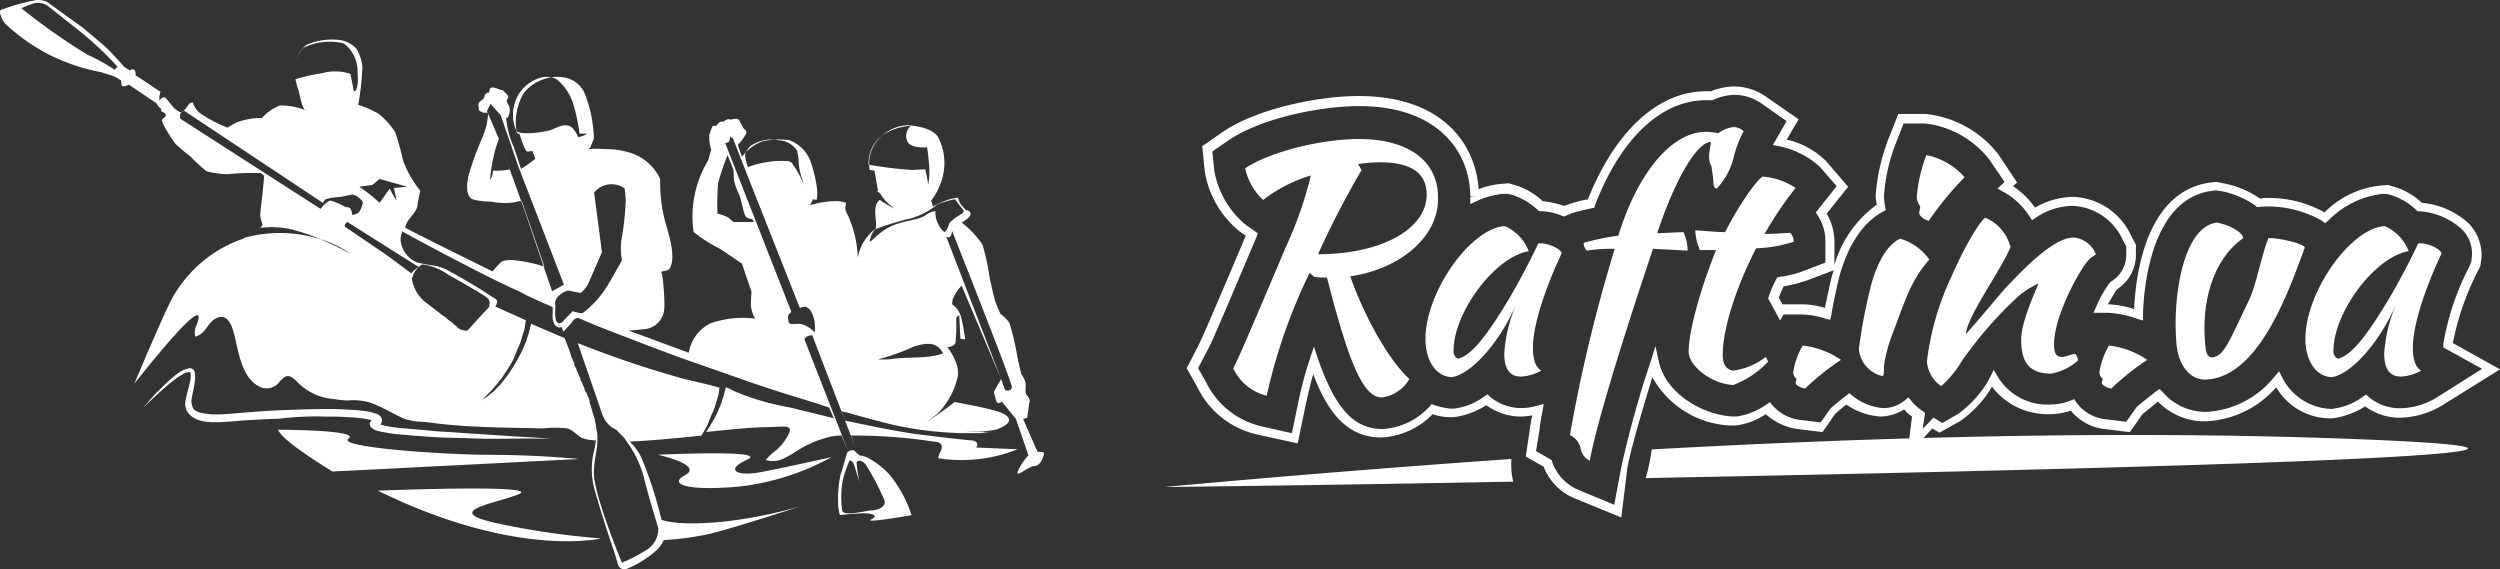 <svg xmlns="http://www.w3.org/2000/svg" width="212.046" height="48.299" viewBox="0 0 212.046 48.299">
  <rect x="0" y="0" width="212.046" height="48.299" fill="#333333" stroke="none"/>
  <g id="logo" transform="translate(-0.01 -0.016)">
    <path id="Контур_600" data-name="Контур 600" d="M39.492,65.779c.608,0,1.266,0,1.873.051a10.571,10.571,0,0,1,1.823.2c.1,0,.152.051.253.051l-.051.051-.051.051c0,.051-.051.051-.051.1-.051.1,0,.152,0,.253,0,.051.051.051.051.1a.05.05,0,0,0,.051.051l.1.1c.051.051.1.051.152.1.1.051.152.051.253.1a13.66,13.66,0,0,0,1.823.3c1.215.1,2.329.2,3.443.253s2.127.051,3.089.1c1.924.051,3.494,0,4.608,0h1.772S56.1,67.5,52.3,67.248c-.962-.051-1.975-.152-3.089-.2-1.063-.1-2.228-.2-3.392-.3a8.864,8.864,0,0,1-1.671-.3l.051-.051a.428.428,0,0,0,.1-.3.3.3,0,0,0-.051-.2c0-.051-.051-.1-.1-.152a.77.77,0,0,0-.3-.2c-.2-.051-.354-.1-.506-.152a12.408,12.408,0,0,0-1.924-.2c-.658-.051-1.266-.051-1.924-.051-1.266,0-2.532.051-3.8.1s-2.481.152-3.7.253c-.608.051-1.165.1-1.722.1a4.355,4.355,0,0,1-.81-.051,4.036,4.036,0,0,1-.759-.152c-.2-.1-.405-.2-.456-.405a1.187,1.187,0,0,1-.1-.608c.051-.456.2-.962.253-1.418,0-.1.051-.253.051-.354v-.354a1.192,1.192,0,0,0-.1-.405l-.1-.1a.177.177,0,0,1-.1-.051c-.1,0-.152-.051-.253,0a2.544,2.544,0,0,0-.658.253,4.379,4.379,0,0,0-.506.354c-.608.506-1.063.962-1.468,1.367a10.964,10.964,0,0,0-.861.962,2.617,2.617,0,0,0-.3.354s.456-.456,1.266-1.215c.405-.354.911-.81,1.519-1.266a4.453,4.453,0,0,1,.506-.3,1.069,1.069,0,0,1,.506-.2c.253-.1.2.506.1.911-.1.456-.253.911-.354,1.468a1.464,1.464,0,0,0,.1.911,1.764,1.764,0,0,0,.709.658,2.779,2.779,0,0,0,.861.253,5.208,5.208,0,0,0,.861.051c.608,0,1.215-.051,1.772-.1,1.165-.1,2.43-.152,3.646-.2A25.6,25.6,0,0,1,39.492,65.779Z" transform="translate(-11.892 -30.43)" fill="#fff"/>
    <path id="Контур_601" data-name="Контур 601" d="M88.005,38.337,86.79,35.552l.354-.1s.152-1.215.2-1.418-.2-.405-.3-.608,0-.658-.051-.962a2.152,2.152,0,0,0-.354-.709s-.3-1.165-.405-1.873a22.291,22.291,0,0,0-.608-2.481,3.227,3.227,0,0,0-.759-.759s-.253-.557-.405-.962-.506-2.076-.506-2.076a19.469,19.469,0,0,0-.608-2.835,7.989,7.989,0,0,0-1.772-1.873s.81-.456.759-.759-.405-.3-.405-.3-.3-.354-.405-.456a1.692,1.692,0,0,1-.253-.608s-.354.051-.759.152a9.939,9.939,0,0,0-1.367.608l-.152-.506a5.5,5.5,0,0,0,.962-1.975A4.723,4.723,0,0,0,79.55,11.6c-.658-.911-2.582-.962-2.582-.962a3.534,3.534,0,0,0-2.38,1.114,3.053,3.053,0,0,0-.81,2.684l.405.051.3,1.722-.1.1h.152l.152.152a3.783,3.783,0,0,0,1.266,1.266,6.834,6.834,0,0,1-1.316-.759c-.709.557-.2,1.671-.354,2.481a22.461,22.461,0,0,1,2.987-.911A6.549,6.549,0,0,0,79.5,17.375a6.359,6.359,0,0,1,1.519-.456s.405.557.658.861-.253.405-.759.81-.354.354-.506.709-.3.405-.3.405a1.625,1.625,0,0,1-.506-.658,2.022,2.022,0,0,1-.253-1.114s-.3-.051-.861.354-1.975.456-2.987.962c-1.063.506-1.722,1.468-1.722,1.215a1.992,1.992,0,0,1,.506-1.063,3.919,3.919,0,0,0-1.519,2.481,9.488,9.488,0,0,0-.911-3.747.977.977,0,0,1-.152-.506c0-.1.051-.253.051-.354,0-.051.051-.1.1-.152l-.1.1a2.518,2.518,0,0,0-.81-.152,8.051,8.051,0,0,0-2.228.354l.253-.506.3.051a2.933,2.933,0,0,0,.051-.81,11.194,11.194,0,0,0-.506-2.278,3.022,3.022,0,0,0-1.873-1.975,6.438,6.438,0,0,0-2.278.1,3.786,3.786,0,0,0-1.722,1.316l-.354-1.013a4.667,4.667,0,0,0,.709-.962c.1-.253-.2-.405-.2-.405s-.2-.354-.354-.658c-.1-.3-.608-.152-.608-.152a.535.535,0,0,1-.3,0c-.152-.051-.456.2-.456.2h-.2c-.2,0-.405.354-.405.354h-.3a3.4,3.4,0,0,0-.3.759,3.48,3.48,0,0,0,.152,1.266l-.253.911A9.176,9.176,0,0,0,58.841,19.7a13.321,13.321,0,0,0,2.228,1.418c1.013.658,1.873,1.266,1.873,1.266l.81,2.38s-.051.658-.051,1.165a2.717,2.717,0,0,0,.354,1.114,8.245,8.245,0,0,0-3.8.405,3.4,3.4,0,0,0-1.823,2.481c-1.57-.557-3.139-1.165-4.709-1.722-.152-.051-.253-.1-.405-.152.253,0,.456-.051.709-.051.3-.051.557-.051.861-.1a1.847,1.847,0,0,0,1.468-1.823c.051-.3-.1-3.089-.3-2.987.3-.152.658-.051.81-.405.405-.861,0-2.329-.253-3.241a12.8,12.8,0,0,1-.608-3.9v-.3c0-.1-.051-.152-.1-.253a4.157,4.157,0,0,0-2.633-2.076,6.809,6.809,0,0,0-1.772-.253c-.2,0-1.57-.1-1.62.051.051-.1.1-.1.2-.2l.3-.759a11.1,11.1,0,0,0-.81-3.9c-1.013-2.025-4-1.519-5.165.1A4.865,4.865,0,0,0,43.8,11a.456.456,0,0,0,.051.253c.051.051.1.152.2.1.051,0,.456,1.57.709,1.519.152,0,.253-.051.405-.051l.253.658a10.486,10.486,0,0,1-1.215.861L43.6,12.514a7.2,7.2,0,0,1-.658-2.532c.051,0,.051.051.1.051A1.219,1.219,0,0,0,43.2,9.021c-.1-.2-.3-.405-.152-.608.152-.152.051-.253-.051-.405l-.3-.3a.186.186,0,0,0-.152-.051c-.253-.051-1.013-.506-1.013.051,0,.1-.1.152,0,.3-.051-.051-.051-.1-.1-.152,0-.051-.253.152-.253.152-.1.1-.051.152-.1.253,0,.051-.051.051-.051.1-.1.152-.253.2-.354.3-.152.152-.051.456-.051.658,0,.1.2.152.253.2.2.1.253.051.506.051.1,0-.1,1.013-.1,1.063a10.6,10.6,0,0,1-.405,1.165,22.479,22.479,0,0,0-1.114,3.089c-.152.608-.3,1.671.3,2.025a5.57,5.57,0,0,0,1.57.2,5.752,5.752,0,0,0,2.076.051,2.153,2.153,0,0,1,.557-.1l1.924,5.57a12.043,12.043,0,0,0-2.684-.557,2.656,2.656,0,0,0-.911.1,6.52,6.52,0,0,0-.81.861c-.911-.456-5.975-2.937-7.392-3.7,0-.608.911-1.215,1.013-1.823.1-.709.253-1.316.253-1.316a9.247,9.247,0,0,1-1.468-2.582,21.223,21.223,0,0,0-.658-2.38,6.268,6.268,0,0,0-1.418-1.57,8.5,8.5,0,0,0-1.722-.759,22.717,22.717,0,0,0,.354-3.19,3.646,3.646,0,0,0-.506-1.57A2.388,2.388,0,0,0,28.765,3.4a5.52,5.52,0,0,0-2.734.405,2.468,2.468,0,0,0-.911,1.367,2.423,2.423,0,0,1,.658-1.114A5.018,5.018,0,0,1,29.17,3.7a2.932,2.932,0,0,1,1.165,2.43c.152,1.468-.3,1.975-.354,1.418-.1-.557-.253-1.266-.253-1.266a4.076,4.076,0,0,0-2.43-.051,14.973,14.973,0,0,0-2.228.506,6.122,6.122,0,0,0,.253.911c.1.3.3,1.62.608,1.722a5.617,5.617,0,0,0-2.177-.405,3.827,3.827,0,0,0-1.519,1.063,5.8,5.8,0,0,0-2.228.405l-.709.405a11.171,11.171,0,0,1-2.38-1.266,2.082,2.082,0,0,1-.557-.861l-.253.051h0c-.2.253-.405.557-.506.658-.253.253-.405.051-.658-.1s-.709-.861-.911-1.013c-.253-.152-.506.253-.506.253V8.312a1.569,1.569,0,0,1,.1-.506L11.5,6.388s.051-.354-.1-.456-.405.051-.405.051l-.456-.3s-.962-1.114-1.57-1.671S6.992,2.337,6.992,2.337L4.056.21A1.692,1.692,0,0,0,2.891.059,17.986,17.986,0,0,0,.056.869c-.152.152.1.81.405,1.165A16.258,16.258,0,0,0,4.41,4.767,16.609,16.609,0,0,0,8.562,6.135s.81.253,1.114.354a6.562,6.562,0,0,1,.608.354,1.629,1.629,0,0,0,.051.405c.051.152.354.051.354.051l.253-.1,2.329,1.57a3.1,3.1,0,0,0,.2.3.4.4,0,0,0,.2.152s0,.2.051.253l.3.152.051.253-.3.253a.5.5,0,0,0,.051.354,11.423,11.423,0,0,0,1.063,1.722,12.661,12.661,0,0,0,1.266,1.063,12.247,12.247,0,0,0,1.367,1.266,6.891,6.891,0,0,0,1.823.253c.405-.051,1.316-.1,1.823-.1h.962l.253.2c.1.051-.3,3.038-.3,3.392.1.759.354.759,0,1.063a7.557,7.557,0,0,1,2.937.2,18.1,18.1,0,0,1,2.177.759,8.694,8.694,0,0,1,2.582,1.266A22.218,22.218,0,0,0,27.2,20.312a11.473,11.473,0,0,0-6.38-.152,3.1,3.1,0,0,1-.608.253,11.02,11.02,0,0,0-5.519,4.76c-.658,1.114-3.291,7.392-3.291,7.392s6.481-8.3,5.316-5.063a1.581,1.581,0,0,0-.152,1.063c.861-.2,1.013-1.063,1.62-1.468,1.367-.861,1.671,1.215,1.873,2.076.3,1.316.658,2.987,1.975,3.646a1.337,1.337,0,0,0,1.671-.405c.557-.608.81-.759,1.62.1a4.817,4.817,0,0,0,2.684,1.316c.506.051,1.013.152,1.519.152a4.9,4.9,0,0,1,1.924.2c1.013.354,1.924.962,2.886,1.367a6.9,6.9,0,0,0,.861.2c.506.051,1.063.051,1.62.152q1.823.228,3.646.3c1.873.1,3.747.1,5.62.152a9.03,9.03,0,0,1,2.025,0c.506.1.911.709,1.418.861a3.509,3.509,0,0,0,1.013.152,3.972,3.972,0,0,1-.1.709,6.525,6.525,0,0,0,.1,3.8c.506,1.873,1.62,5.114,1.62,5.114l.253.861a.589.589,0,0,0,.658.456,9.038,9.038,0,0,0,2.633-1.62,2.993,2.993,0,0,0,.608-.861,25.35,25.35,0,0,0,3.8-.506c1.722-.405,5.975-1.772,7.848-2.38a38.833,38.833,0,0,1-6.532,1.316c-3.494.354-4.911,0-5.316-.152a32.89,32.89,0,0,0-1.722-5.316,4.916,4.916,0,0,0-.962-1.316c2.025-.1,4.051-.3,6.076-.506.1-.152.2-.354.3-.506a5.11,5.11,0,0,0,.354-.759c.1-.253.2-.506.3-.709a3.969,3.969,0,0,0,.253-.709c.051-.2.152-.456.2-.658a2.613,2.613,0,0,0,.1-.557.186.186,0,0,1,.051-.152c-1.114-.354-2.329-.557-3.392-.861a87.07,87.07,0,0,1-8.658-2.937L51.145,35.3h0a.177.177,0,0,1,.051.1c0,.051.051.051.051.1a2.111,2.111,0,0,0,.658.759c.1.051.152.1.253.152.051,0,.1.051.152.1a.05.05,0,0,1,.051.051c.051,0,.051.051.1.1l.051.051.152.152c0,.051.051.051.1.1l.051.051.1.1.051.051c.051.1.152.2.2.3a9.17,9.17,0,0,1,1.468,3.089c.405,1.671,1.215,4.253,1.215,4.253a2.092,2.092,0,0,1-.962,1.823,14.4,14.4,0,0,1-2.127,1.114s-2.481-5.975-2.38-7.747c.051-1.215.3-1.823.3-2.633v-.506q-.076-.38-.152-.911c0-.051-.051-.152-.051-.2V35.7c0-.1-.051-.152-.051-.253h0c-.051-.1-.051-.152-.1-.253v-.051c-.051-.1-.051-.2-.1-.3v-.051c-.051-.1-.051-.2-.1-.3v-.051a.732.732,0,0,1-.1-.354v-.051c-.051-.1-.051-.2-.1-.3,0-.051,0-.051-.051-.1-.051-.1-.1-.253-.152-.354a.05.05,0,0,0-.051-.051.72.72,0,0,1-.1-.3c0-.051,0-.051-.051-.1-.051-.1-.1-.253-.152-.354,0-.051,0-.051-.051-.1a.72.72,0,0,1-.1-.3c0-.051,0-.051-.051-.1-.051-.1-.1-.253-.152-.354,0-.051,0-.051-.051-.1-.051-.1-.051-.2-.1-.3a.05.05,0,0,0-.051-.051.732.732,0,0,1-.1-.354.177.177,0,0,0-.051-.1c-.051-.1-.051-.152-.1-.253a.177.177,0,0,0-.051-.1c-.051-.1-.051-.152-.1-.253v-.051c-.2-.608-.405-1.063-.506-1.367-.962-.405-1.924-.81-2.835-1.215,0,.051-.051.152-.051.2-.051.152-.1.354-.152.557s-.152.405-.2.658c-.1.253-.2.456-.3.709s-.253.506-.354.709c-.152.253-.3.506-.405.709-.152.253-.3.456-.456.709-.152.2-.354.456-.506.658a5.543,5.543,0,0,1-.506.557,2.177,2.177,0,0,1-.506.456,2.782,2.782,0,0,1-.456.354c-.152.1-.253.2-.354.253a3.1,3.1,0,0,0-.3.253,3.1,3.1,0,0,1,.3-.253,1.719,1.719,0,0,0,.3-.3l.405-.405a4.565,4.565,0,0,0,.456-.506,5.381,5.381,0,0,0,.456-.557,7.406,7.406,0,0,0,.456-.658c.152-.2.3-.456.456-.709a5.11,5.11,0,0,0,.354-.759c.1-.253.2-.506.3-.709a3.969,3.969,0,0,0,.253-.709c.051-.2.152-.456.2-.658a2.613,2.613,0,0,0,.1-.557c0-.1.051-.2.051-.3-.861-.405-1.722-.759-2.582-1.165.051-.1.1-.152.1-.253.051-.051.051-.1.051-.2s-.1-.152-.152-.2c-.152-.1-.253-.152-.405-.253-1.063-.709-2.177-1.367-3.291-1.975a4.3,4.3,0,0,0-1.316-.557,15.335,15.335,0,0,1-1.62-.3,2.279,2.279,0,0,1-1.215-1.165,2.383,2.383,0,0,1-.2-.81,2.7,2.7,0,0,1,.152-.658c1.063.608,6.937,3.747,9.519,4.911a9.441,9.441,0,0,1,1.013.506c.658.3,1.316.608,2.025.911.051.051.152.051.2.1v.354c-.051.658.051,1.063.3,1.266.1.051.152.1.253.1a.383.383,0,0,0,.2-.051c.051.152.1.253.152.405l.709-.759a.625.625,0,0,1,.557-.405c1.367.608,2.835,1.165,4.3,1.722,1.57.608,3.139,1.215,4.709,1.772s3.19,1.114,4.76,1.671,3.139,1.063,4.608,1.519q1.519.456,2.886.911l.405.911c-1.215-.3-2.481-.608-3.7-.911a21.811,21.811,0,0,1-4.709-1.367,5.11,5.11,0,0,0-.759-.354v.1c-.051.152-.1.354-.152.557s-.152.405-.2.658c-.1.253-.2.456-.3.709s-.253.506-.354.709c-.152.253-.3.506-.405.709-.1.1-.152.253-.253.354,1.62-.152,3.291-.354,4.911-.405.557,0,1.165-.051,1.772-.051.608.051.456.456.2.861a4.222,4.222,0,0,1-.962,1.165,4.4,4.4,0,0,0-.861.81,2.108,2.108,0,0,0,1.468-.1,11.146,11.146,0,0,0,1.316-.759,8.961,8.961,0,0,1,2.481-1.063,4.316,4.316,0,0,1,1.165-.152l.557,1.316-3.7-9.468c.1-.354.658-.354.658-.354l3.7,9.62-.405-1.114h.456a44.446,44.446,0,0,1,6.835.557.387.387,0,0,1,.253.1c.2.152.152.405.1.608a1.492,1.492,0,0,0-.253.658,12.788,12.788,0,0,0,6.734-.759l-3.544-.152c.152-.051.152-.3.051-.456a.855.855,0,0,0-.506-.152c-1.62-.152-3.19-.354-4.81-.557-1.975-.3-3.9-.709-5.823-1.114l-.3-.81a.954.954,0,0,0,.405.1c1.367.405,2.734.759,3.949,1.063a32.238,32.238,0,0,0,3.443.557c1.013.1,1.924.152,2.684.152h.962a2.9,2.9,0,0,0,.709-.051,5.518,5.518,0,0,1,.608-.051H82.841a6.456,6.456,0,0,1-.962-.051,9.542,9.542,0,0,0,2.633-.152c1.468-.506,1.418-1.165,0-1.57s-3.544-.759-3.544-.759a26.023,26.023,0,0,1-2.43,1.722c.3-.2.709-.506,1.013-.759a6.453,6.453,0,0,0,1.671-3.038c.3-1.165-.861-2.582-.861-2.582a.966.966,0,0,0,.506-.152.4.4,0,0,0,.2-.405,13.415,13.415,0,0,0,.051-1.671c-.051-.456.253-.456.253-.456l.1,1.975.405.051a16.62,16.62,0,0,0-.354-1.924,2,2,0,0,0-.759-1.063l.051-.405a3.5,3.5,0,0,1,.759-1.165l3.342,7.9L80.259,20.059c.456.354.506-.456.506-.456s5.063,12.76,5.063,13.215-.557.3-.557.3l-.354-.962a2.3,2.3,0,0,1-.253.456c-.152.253-.354.658-.354.658s.1.405.2.759.506.051.506.051a1.748,1.748,0,0,0,.3.405c.2.253.861,1.063.861,1.063l1.063,3.089a4.952,4.952,0,0,0-.911,1.367c-.2.608.911-.456,1.418-.456s.81-.81.81-1.114C88.512,38.337,88.005,38.337,88.005,38.337ZM78.74,15.7a12.3,12.3,0,0,0-.253-1.316s-.405,0-1.114.051a33.11,33.11,0,0,1-3.7-.456c0-3.19,3.595-3.291,3.595-3.291a1.138,1.138,0,0,0-.354,1.165c.152.81,1.722.658,1.722.658a10.772,10.772,0,0,1,.152,1.215A6.584,6.584,0,0,1,78.74,15.7ZM9.727,5.932A14.781,14.781,0,0,0,7.448,4.666,51.934,51.934,0,0,1,1.828.717,6.2,6.2,0,0,1,3.043.261,1.51,1.51,0,0,1,4.056.514s1.823,1.418,3.19,2.532A28.986,28.986,0,0,1,9.98,5.679ZM27.246,17.679l-.051.051L15.3,10.084s-.152-.608.354-.658l11.747,7.8a1.576,1.576,0,0,1,.2-.3,4.874,4.874,0,0,1,1.266-.2l.962-.2c.456-.051.962.608.962.608a2,2,0,0,1-.253.759c-.152.3-.658.354-.658.354a1.356,1.356,0,0,0-.1-.456c-.1-.253-.456-.2-.456-.2a5.116,5.116,0,0,0-1.266-.557C27.8,17.021,27.347,17.527,27.246,17.679ZM38.081,23.35s2.835,1.57,3.241,1.924a.506.506,0,0,1,.2.557.614.614,0,0,1-.051.253s-1.468,1.57-1.722,1.873l-.051.051h0a.05.05,0,0,0-.051.051H39.5a1.515,1.515,0,0,1-.557-.152l-.051-.051-.051-.051a.05.05,0,0,1-.051-.051l-.051-.051c-.051-.051-.152-.1-.253-.2-.051,0-.051-.051-.1-.1l-.051-.051c-.051-.051-.1-.051-.152-.1a.05.05,0,0,1-.051-.051c-.051-.051-.1-.051-.152-.1l-.051-.051-.152-.152h-.051a.7.7,0,0,0-.2-.152h0c-.051-.051-.152-.1-.2-.152h0c-.456-.354-.911-.709-1.316-1.013l-.051-.051a3.148,3.148,0,0,1-1.013-1.873,3.1,3.1,0,0,1,.253-.608,2.257,2.257,0,0,1,.608-.608A4.991,4.991,0,0,1,38.081,23.35ZM35.5,22.641h.1a2.1,2.1,0,0,0-.709.557L32.917,21.73l-3.646-2.481c-.1-.2.2-.405.2-.405S35.4,22.59,35.5,22.641Zm-2.076-6.684s.2.911.2,1.013c0,.152-.557-.962-.557-.962l-.861,1.215a12.776,12.776,0,0,0-1.722-1.367L31.6,15.7l.608-.506,2.329.658Zm11.7,8.76ZM43.8,11.1a3.356,3.356,0,0,1,0-2.684c.456-1.215,2.278-2.43,3.494-1.62a4.394,4.394,0,0,1,1.316,1.975,14.94,14.94,0,0,1,.557,2.582h.658a2.387,2.387,0,0,1-.759.3c-.3-.557-.506-1.013-1.114-1.013-.506,0-1.114.456-1.671.506C45.929,11.248,44.056,11.5,43.8,11.1Zm3.038,13.62-2.329-6.835-1.823-5.063.557,1.57a6.686,6.686,0,0,1-1.418.1,1.53,1.53,0,0,1-.253.81,13.311,13.311,0,0,1,.3-1.975,8.659,8.659,0,0,1,.456-1.519l-1.013-2.38.3-.608.861.962,1.519,4.405,3.848,9.975Zm5.924-2.633c-.1.2-.557,1.013-1.114,1.975a8.631,8.631,0,0,1-2.177,2.481c-.152.1-.557-.051-.81-.1l-.051-.051-.2.2-.3.3c-.051.051-.1.152-.2.2-.1.1-.2.3-.3.3q-.228.076-.3,0c-.152-.1-.253-.506-.2-1.063v-.405a.857.857,0,0,1,.354-.861,1.745,1.745,0,0,1,.709-.405h0l1.063.2h.051l.051-.051a2.7,2.7,0,0,0,.557-.709c.2-.456,1.165-2.684,1.165-2.684v-.051l-.658-5.013a1.9,1.9,0,0,1,2.582-.354,6.941,6.941,0,0,1,.1,1.063,25.508,25.508,0,0,1-.3,2.937A5.3,5.3,0,0,0,52.765,22.084Zm10.886-9.671a3.083,3.083,0,0,1,2.38-.506,1.979,1.979,0,0,1,1.57.861,3.509,3.509,0,0,1,.152,1.013,5.1,5.1,0,0,0,.253,1.266c.1.253.152.506.253.759A8.888,8.888,0,0,0,67.2,13.881c-.051-.051-.1-.152-.2-.152a.456.456,0,0,0-.253-.051,8.154,8.154,0,0,0-3.291.506,3.227,3.227,0,0,1-.253-1.063A1.848,1.848,0,0,1,63.651,12.413Zm-1.418,6.43a3.057,3.057,0,0,1-.405-.354,3.266,3.266,0,0,0-.962-.354,24.508,24.508,0,0,1,.051-2.582,19.791,19.791,0,0,1,.81-2.38l.506,1.266a8.788,8.788,0,0,0,.051.911,4.313,4.313,0,0,0,.405,1.114c.2.506.354,1.418.506,1.772.1.354.608.354.608.354l.152.253Zm6.886,9.367a2.527,2.527,0,0,0-1.114-.709c-.557-.1-1.165.2-1.114-.354a.492.492,0,0,1,.253-.658L61.524,12.16s.3-.051.354-.2a1.336,1.336,0,0,0,.051-.354l.253.152L63.448,15l4.405,11.139c.253-.1.456-.152.608-.051.253.152.405.354.608,1.013A4.7,4.7,0,0,1,69.119,28.211Zm6.734,2.228a6.184,6.184,0,0,1-1.367.051,16.722,16.722,0,0,0,2.987-1.063c1.063-.354,2.025-.456,2.532.557C78.841,30.438,77.17,30.287,75.854,30.438Z" transform="translate(0 0)" fill="#fff"/>
    <path id="Контур_602" data-name="Контур 602" d="M141.159,75.675s-.354,1.266-.557,1.873a9.863,9.863,0,0,0-.2,2.38,4.046,4.046,0,0,0,.152,1.013s1.418-.152,2.025-.152,1.316.152.658.506c-.658.3,1.62-.051,2.532-.2l.861-.152a10.665,10.665,0,0,0-1.873-3.443,7.271,7.271,0,0,0-1.823-1.418,2.186,2.186,0,0,0-.709-.2l-.405-.354C141.868,75.422,141.311,75.372,141.159,75.675Zm1.063,2.481a11.768,11.768,0,0,1-.253-1.671c.051-.2.405-.253.759.152a20.221,20.221,0,0,1,1.62,3.089c.1.456-.405.759-1.013.81-.557,0-2.38.557-2.582.051a8.657,8.657,0,0,1-.051-1.924,5.893,5.893,0,0,1,.405-1.671,6.2,6.2,0,0,1,.253-.658s.253-.152.456.506C142.02,77.549,142.223,78.156,142.223,78.156Z" transform="translate(-69.306 -37.237)" fill="#fff"/>
    <path id="Контур_603" data-name="Контур 603" d="M64.524,74.127c-4.051,0-13.063-.658-11.949-1.367C53.638,72,46.6,72,46.6,72c.3.962,4.608,3.544,4.608,3.544l20.911-1.063S68.625,74.127,64.524,74.127Z" transform="translate(-23 -35.536)" fill="#fff"/>
    <path id="Контур_604" data-name="Контур 604" d="M112.529,77.8c-1.62.861.557,1.367,4.709.962a21.25,21.25,0,0,0,7.7-2.481s-3.848.861-5.975,1.266-3.089-.2-1.165-1.063-7.595-.405-7.595-.405S114.1,76.943,112.529,77.8Z" transform="translate(-54.397 -37.492)" fill="#fff"/>
    <path id="Контур_605" data-name="Контур 605" d="M75.249,82.331c2.127-.861-11.949-.3-11.949-.3,11.747,5.772,18.937,4.051,18.937,4.051a65.061,65.061,0,0,1-8.253-1.165C68.313,83.8,73.123,83.192,75.249,82.331Z" transform="translate(-31.244 -40.399)" fill="#fff"/>
    <path id="Контур_606" data-name="Контур 606" d="M216.524,34.946c1.114,3.19,3.139,6.987,5.013,8.709a3.183,3.183,0,0,1-2.329,1.57c-1.57,0-2.785-2.835-4.658-10.177A6.474,6.474,0,0,1,213.486,35a2.536,2.536,0,0,1-.405-.354,46.993,46.993,0,0,0-3.646,10.43,4.233,4.233,0,0,1-2.835-2.329c.456-.911.709-1.418,4.456-10.279a32.46,32.46,0,0,0,2.127-6.076,12.6,12.6,0,0,0-4.051,2.076,5.068,5.068,0,0,1-1.519-2.684c2.127-1.418,6.481-2.481,9.62-2.481,4.253,0,6.734,1.873,6.734,4.962C224.068,31.553,220.777,34.338,216.524,34.946Zm-2.734-1.873c5.367,0,9.215-2.127,9.215-5.063,0-1.772-1.266-2.734-3.949-2.734a12.172,12.172,0,0,0-1.873.152l.3.506A77.118,77.118,0,0,0,213.79,33.072Z" transform="translate(-101.987 -11.495)" fill="#fff"/>
    <path id="Контур_607" data-name="Контур 607" d="M250.344,40.229c-1.418,2.987-2.43,6.127-2.43,7.949,0,1.013.2,1.671.709,1.975a4,4,0,0,1-1.722.506c-.962,0-1.418-.658-1.418-1.975a12.72,12.72,0,0,1,1.013-4.152c-1.418,3.241-3.8,5.924-5.468,6.177-1.316-.051-2.228-1.367-2.228-3.241,0-4,3.848-9.418,6.734-9.57a3.79,3.79,0,0,1,2.025,2.127c-2.835.456-6.38,5.165-6.38,8.456a.672.672,0,0,0,.354.658c1.063-.2,2.329-1.722,4.253-4.911.759-1.266,1.823-3.241,2.582-4.861C249.129,39.267,250.4,39.875,250.344,40.229Z" transform="translate(-117.883 -18.702)" fill="#fff"/>
    <path id="Контур_608" data-name="Контур 608" d="M375.415,39.427c-1.165,3.089-3.747,11.038-8.405,11.19-1.316.051-2.329-1.215-2.481-3.038-.354-3.949.557-9.873,3.392-10.279.76.1,2.127.658,2.279,1.316-2.684,1.873-3.544,5.62-3.241,8.911.051.354,0,1.114.557,1.215,1.063-.051,1.519-1.468,3.139-4.81.658-1.316,1.013-3.646,1.671-5.316C373.035,38.566,375.415,39.072,375.415,39.427Z" transform="translate(-179.916 -18.406)" fill="#fff"/>
    <path id="Контур_609" data-name="Контур 609" d="M397.744,40.229c-1.418,2.987-2.43,6.127-2.43,7.949,0,1.013.2,1.671.709,1.975a4,4,0,0,1-1.721.506c-.962,0-1.418-.658-1.418-1.975a12.721,12.721,0,0,1,1.013-4.152c-1.418,3.241-3.8,5.924-5.468,6.177-1.316-.051-2.228-1.367-2.228-3.241,0-4,3.848-9.418,6.734-9.57a3.79,3.79,0,0,1,2.025,2.127c-2.835.456-6.38,5.165-6.38,8.456a.672.672,0,0,0,.354.658c1.063-.2,2.329-1.722,4.253-4.911.759-1.266,1.823-3.241,2.582-4.861C396.529,39.267,397.744,39.875,397.744,40.229Z" transform="translate(-190.65 -18.702)" fill="#fff"/>
    <path id="Контур_610" data-name="Контур 610" d="M263.911,48.591A1.593,1.593,0,0,0,263,47.427a130.8,130.8,0,0,1,3.8-15.8,13.894,13.894,0,0,0-2.38.152.963.963,0,0,1-.253-.658,19.487,19.487,0,0,1,2.937-.608c1.671-5.418,4.557-8.81,7.443-8.81.405,0,.861.1,1.063.1a2.652,2.652,0,0,1,1.316-.506,1.363,1.363,0,0,1,.81.354,8.959,8.959,0,0,0-.861,2.278,5.854,5.854,0,0,1-1.418,2.582c-.2,0-.3-.2-.3-.759-.051-.405-.1-.759-.152-1.114a1.734,1.734,0,0,1-.2-.911c0-.2.051-.456.152-1.165-1.165,0-3.038,3.139-4.557,7.747l2.228-.1a3.949,3.949,0,0,1,.354,1.57l-2.937-.152c-2.684,8-4.81,14.937-5.367,17.975A1.426,1.426,0,0,1,263.911,48.591Z" transform="translate(-129.83 -10.507)" fill="#fff"/>
    <path id="Контур_611" data-name="Контур 611" d="M283.811,35.727a4.23,4.23,0,0,1-.354-1.57c.911.051,1.772.152,2.532.152,1.063-2.127,2.633-4.405,3.19-4.709a5.882,5.882,0,0,1,2.785.962,30.88,30.88,0,0,0-2.633,3.9c.709,0,1.418-.051,2.177-.1a1.16,1.16,0,0,1,.3.759,11.264,11.264,0,0,1-3.19.557c-1.772,3.443-2.835,6.886-2.835,9.063,0,.81.3,1.215.861,1.316a5.548,5.548,0,0,0,2.785-1.165,2.985,2.985,0,0,1,.2.405,7.925,7.925,0,0,1-2.937,1.975c-1.772-.051-3.8-1.57-3.8-2.835,0-1.722,1.013-5.367,2.329-8.608h-1.418Z" transform="translate(-139.654 -14.605)" fill="#fff"/>
    <path id="Контур_612" data-name="Контур 612" d="M312.362,44.253c.152-.709.911-3.494,2.532-4.253a4.569,4.569,0,0,1,2.481,1.772c-1.62,1.823-2.127,3.7-3.038,6.076a12.93,12.93,0,0,0-.81,2.937c0,.658,0,.861-.152.861a2.582,2.582,0,0,1-1.975-2.278A43.374,43.374,0,0,1,312.362,44.253Z" transform="translate(-153.723 -19.739)" fill="#fff"/>
    <path id="Контур_613" data-name="Контур 613" d="M321.4,30.354a1.375,1.375,0,0,1-.3-.861A13.294,13.294,0,0,1,321.91,26a5.788,5.788,0,0,1,3.241,1.873,28.95,28.95,0,0,0-3.038,3.7c-.4-.1-.81-.405-.81-.709C321.353,30.709,321.353,30.557,321.4,30.354Z" transform="translate(-158.512 -12.827)" fill="#fff"/>
    <path id="Контур_614" data-name="Контур 614" d="M300.7,60.735a.7.7,0,0,1-.3-.557,6.193,6.193,0,0,1,.81-2.278,7.2,7.2,0,0,1,3.241,1.215,21.144,21.144,0,0,0-3.038,2.43c-.405-.051-.81-.3-.81-.456A.732.732,0,0,1,300.7,60.735Z" transform="translate(-148.293 -28.576)" fill="#fff"/>
    <path id="Контур_615" data-name="Контур 615" d="M352,60.735a.7.7,0,0,1-.3-.557,6.193,6.193,0,0,1,.81-2.278,7.2,7.2,0,0,1,3.241,1.215,21.148,21.148,0,0,0-3.038,2.43c-.405-.051-.81-.3-.81-.456A.732.732,0,0,1,352,60.735Z" transform="translate(-173.618 -28.576)" fill="#fff"/>
    <path id="Контур_616" data-name="Контур 616" d="M329.889,38.981c-.81,1.975-3.595,5.722-3.8,7.392,1.114-1.215,2.937-3.443,3.544-4.1,1.367-1.418,3.9-4.1,5.62-4.1a2.23,2.23,0,0,1,1.873,1.418c0,.1-.3.1-.759.658-.962,1.266-2.785,4.76-2.785,6.987,0,.861.253,1.063.658,1.063.354,0,.861-.253,1.114-.253a.725.725,0,0,1,.253.557,4.572,4.572,0,0,1-2.278,1.114c-2.076,0-2.532-1.266-2.532-2.835,0-.861.253-1.975,1.468-4.81a7.2,7.2,0,0,0-2.177,1.519,34.045,34.045,0,0,0-4.3,5.013,9.286,9.286,0,0,1-1.772,2.177A2.782,2.782,0,0,1,322.8,48.7a23.086,23.086,0,0,1,2.025-7.089c1.367-3.139,2.633-5.013,2.937-5.114A3.685,3.685,0,0,1,329.889,38.981Z" transform="translate(-159.351 -18.011)" fill="#fff"/>
    <path id="Контур_617" data-name="Контур 617" d="M235.661,51.057l-3.949-1.62a4.731,4.731,0,0,1-2.633-2.684l-1.519-.861.354-2.38a10.479,10.479,0,0,1,.2-1.114,6.919,6.919,0,0,1-.962.1,4.973,4.973,0,0,1-2.937-.962,6.963,6.963,0,0,1-2.43.962l-.354.051h-.354a4.651,4.651,0,0,1-1.418-.253,6.508,6.508,0,0,1-4.354,1.975c-3.089,0-4.658-2.43-5.772-5.367-.253.81-.405,1.62-.608,2.43l-.709,3.443-3.443-.759a7.451,7.451,0,0,1-5.063-4L198.8,38.4l.861-1.671c.405-.81.608-1.215,4.152-9.57l-.506-.354a8.174,8.174,0,0,1-2.987-5.215l-.2-2.025,1.671-1.165c2.937-2.025,8.152-3.089,11.595-3.089,7.19,0,9.924,4.152,10.177,7.9a6.972,6.972,0,0,1,1.975-.456l.557-.051.506.152a5.775,5.775,0,0,1,2.38,1.367,8.481,8.481,0,0,1,1.823.405l.456-.152a9.659,9.659,0,0,1,1.57-.405c2.329-5.823,5.975-9.165,10.025-9.165h.405a5.509,5.509,0,0,1,2.025-.405,4.754,4.754,0,0,1,2.785.962l2.633,1.823-1.013,1.722a6.868,6.868,0,0,1,3.342,1.823l1.873,2.177-1.823,2.278a4.757,4.757,0,0,1,.658,2.329v2.025a9.583,9.583,0,0,1,3.595-5.114,5.267,5.267,0,0,1-.1-.759,16.866,16.866,0,0,1,1.063-4.76l.861-2.177h2.329a9.009,9.009,0,0,1,6.127,3.392l1.62,2.43-.354.3a7.118,7.118,0,0,1,1.873,1.823,6.675,6.675,0,0,1,3.19-.911,5.641,5.641,0,0,1,4.962,3.291l.405.759v.861a3.473,3.473,0,0,1-1.62,2.937c-.2.3-.456.759-.759,1.266a8.017,8.017,0,0,1,2.228.405c.152-3.342,1.165-9.975,6.43-10.734l.557-.051.506.1a8.124,8.124,0,0,1,3.19,1.316l.3-.051a9.767,9.767,0,0,1,5.165,1.215,7.826,7.826,0,0,1,4.81-2.278l.557-.051.506.152a5.775,5.775,0,0,1,2.38,1.367,6.713,6.713,0,0,1,4.051,1.823,3.925,3.925,0,0,1,1.013,2.835l-.1.709-.253.506a22.778,22.778,0,0,0-2.076,6.025l4,2.228-4.962,3.089a7.2,7.2,0,0,1-3.544,1.013,4.973,4.973,0,0,1-2.937-.962,6.963,6.963,0,0,1-2.43.962l-.354.051h-.354a5.309,5.309,0,0,1-4.405-2.633,8.4,8.4,0,0,1-5.975,2.886h-.152a5.488,5.488,0,0,1-3.9-1.671c-.506.405-1.063.861-1.316,1.063L278.8,43.817l-2.076-.253a4.325,4.325,0,0,1-2.937-1.57,5.669,5.669,0,0,1-1.772.3,5.916,5.916,0,0,1-4.911-2.329,9.124,9.124,0,0,1-2.734,2.937l-1.721.962-.608-.354-2.127,2.278.405-3.291a2.478,2.478,0,0,1-.658-.608,3.973,3.973,0,0,1-2.025.608,5.849,5.849,0,0,1-2.886-1.013,9.788,9.788,0,0,0-.962.81l-1.063,1.519-2.076-.253a5.084,5.084,0,0,1-2.734-1.266,5.7,5.7,0,0,1-2.582.962h-.456a7.958,7.958,0,0,1-6.582-4.1c-1.114,3.646-1.873,6.329-2.127,7.747Zm12.456-18.582a10.357,10.357,0,0,1,.658-1.57l.1-.2.2-.051a9.132,9.132,0,0,0,2.177-.557l1.722-.658V27.563a3.906,3.906,0,0,0-.658-2.127l-.152-.253,1.772-2.228-1.468-1.671a7.313,7.313,0,0,0-3.443-1.722l-.506-.1,1.165-2.025-2.025-1.418a4.056,4.056,0,0,0-2.329-.81,4.618,4.618,0,0,0-1.823.405l-.1.051h-.557c-3.8,0-7.241,3.241-9.418,8.911l-.051.2-.2.051c-.76.152-1.316.3-1.671.405l-.709.3-.152-.051a4.957,4.957,0,0,0-1.823-.405h-.152l-.1-.1a5.613,5.613,0,0,0-2.127-1.266l-.405-.1h-.405a6.7,6.7,0,0,0-2.228.608l-.557.253v-.608l.354-.051h-.354c0-3.494-2.481-7.646-9.418-7.646-3.291,0-8.354,1.013-11.139,2.937l-1.316.911.152,1.57a7.689,7.689,0,0,0,2.684,4.658l1.013.709-.1.3c-3.646,8.608-3.848,9.063-4.3,9.873l-.658,1.266.709,1.266a6.981,6.981,0,0,0,4.557,3.646l2.684.608.557-2.684a31.489,31.489,0,0,1,.962-3.595l.354-1.063.354,1.063c1.468,4.2,3.038,5.924,5.468,5.924a5.871,5.871,0,0,0,4-1.924l.152-.2.253.1a6.411,6.411,0,0,0,1.418.3h.253l.253-.051a5.209,5.209,0,0,0,2.329-1.013l.253-.152.2.2a4.106,4.106,0,0,0,2.633.962,4.706,4.706,0,0,0,1.367-.2l.557-.152-.1.557c-.1.557-.2,1.063-.253,1.62l-.3,1.823,1.316.759.051.152a3.972,3.972,0,0,0,2.228,2.38l3.038,1.266.608-3.241a88.643,88.643,0,0,1,2.481-8.911l.405-1.316.3,1.367c.608,2.684,3.747,4.506,6.279,4.608h.354a5.936,5.936,0,0,0,2.481-1.013l.3-.2.2.253a3.7,3.7,0,0,0,2.481,1.266l1.62.2.861-1.215c.253-.2.759-.658,1.316-1.063l.253-.2.253.2a4.63,4.63,0,0,0,2.633,1.063,2.826,2.826,0,0,0,1.823-.658l.3-.253.253.3a3.8,3.8,0,0,0,.962.861l.2.152-.2,1.367.911-.962.759.456,1.316-.759a9.03,9.03,0,0,0,2.633-2.937l.405-.81.3.506a4.9,4.9,0,0,0,4.557,2.43,4.55,4.55,0,0,0,1.722-.354l.253-.1.152.253a3.566,3.566,0,0,0,2.633,1.468l1.62.2.861-1.215c.3-.3,1.114-.911,1.671-1.367l.3-.2.253.253A4.8,4.8,0,0,0,285.13,42.1h.152a7.924,7.924,0,0,0,5.823-3.038l.354-.405.253.506a4.844,4.844,0,0,0,4.051,2.684h.253l.253-.051a5.209,5.209,0,0,0,2.329-1.013l.253-.152.2.2a4.106,4.106,0,0,0,2.633.962,5.994,5.994,0,0,0,3.139-.911l3.848-2.43-3.291-1.823v-.253a22.069,22.069,0,0,1,2.177-6.532l.2-.456.051-.506a2.852,2.852,0,0,0-.81-2.228,5.891,5.891,0,0,0-3.646-1.57h-.152l-.1-.1a5.613,5.613,0,0,0-2.127-1.266l-.405-.1h-.405a7.647,7.647,0,0,0-4.557,2.278l-.253.2-.253-.2a9.325,9.325,0,0,0-4.911-1.215l-.608.051-.1-.1a7.533,7.533,0,0,0-2.987-1.266l-.405-.051-.405.051c-5.063.709-5.721,8.2-5.772,10.481v.506l-.506-.152a8.626,8.626,0,0,0-2.481-.506h-1.215l.253-.557a9.772,9.772,0,0,1,1.114-1.975l.1-.1a2.663,2.663,0,0,0,1.316-2.329V28.07l-.3-.557a4.9,4.9,0,0,0-4.253-2.886,5.729,5.729,0,0,0-3.139,1.013l-.3.2-.2-.3a6.09,6.09,0,0,0-2.278-2.127l-.456-.253.608-.557L266.9,20.728a8.1,8.1,0,0,0-5.468-3.089H259.61l-.658,1.671a15.143,15.143,0,0,0-1.013,4.506,6.464,6.464,0,0,0,.1.861l.051.3-.253.152c-2.532,1.367-3.494,4.658-3.8,5.975-.253,1.165-.456,2.076-.557,2.785l-.1.405-.405-.1a6.811,6.811,0,0,0-2.025-.354h-1.519l-.3.506m.2-1.367h1.722a7.14,7.14,0,0,1,1.873.3c.152-.658.3-1.418.506-2.329a7.8,7.8,0,0,1,.253-.861l-2.127.81a13.046,13.046,0,0,1-2.127.557,7.788,7.788,0,0,0-.405.962Z" transform="translate(-98.136 -7.15)" fill="#fff"/>
    <g id="Сгруппировать_9" data-name="Сгруппировать 9" transform="translate(98.79 36.911)">
      <path id="Контур_618" data-name="Контур 618" d="M224.518,76.9C207.86,78.065,195.1,79.28,195.1,79.28s13.519-.152,29.57-.456A6.307,6.307,0,0,1,224.518,76.9Z" transform="translate(-195.1 -74.866)" fill="#fff"/>
      <path id="Контур_619" data-name="Контур 619" d="M336.358,73.246c-20.506-.81-41.823-.152-60.152.861a17.156,17.156,0,0,1-.506,2.43C315.65,75.777,366.384,74.461,336.358,73.246Z" transform="translate(-234.89 -72.882)" fill="#fff"/>
    </g>
  </g>
</svg>
